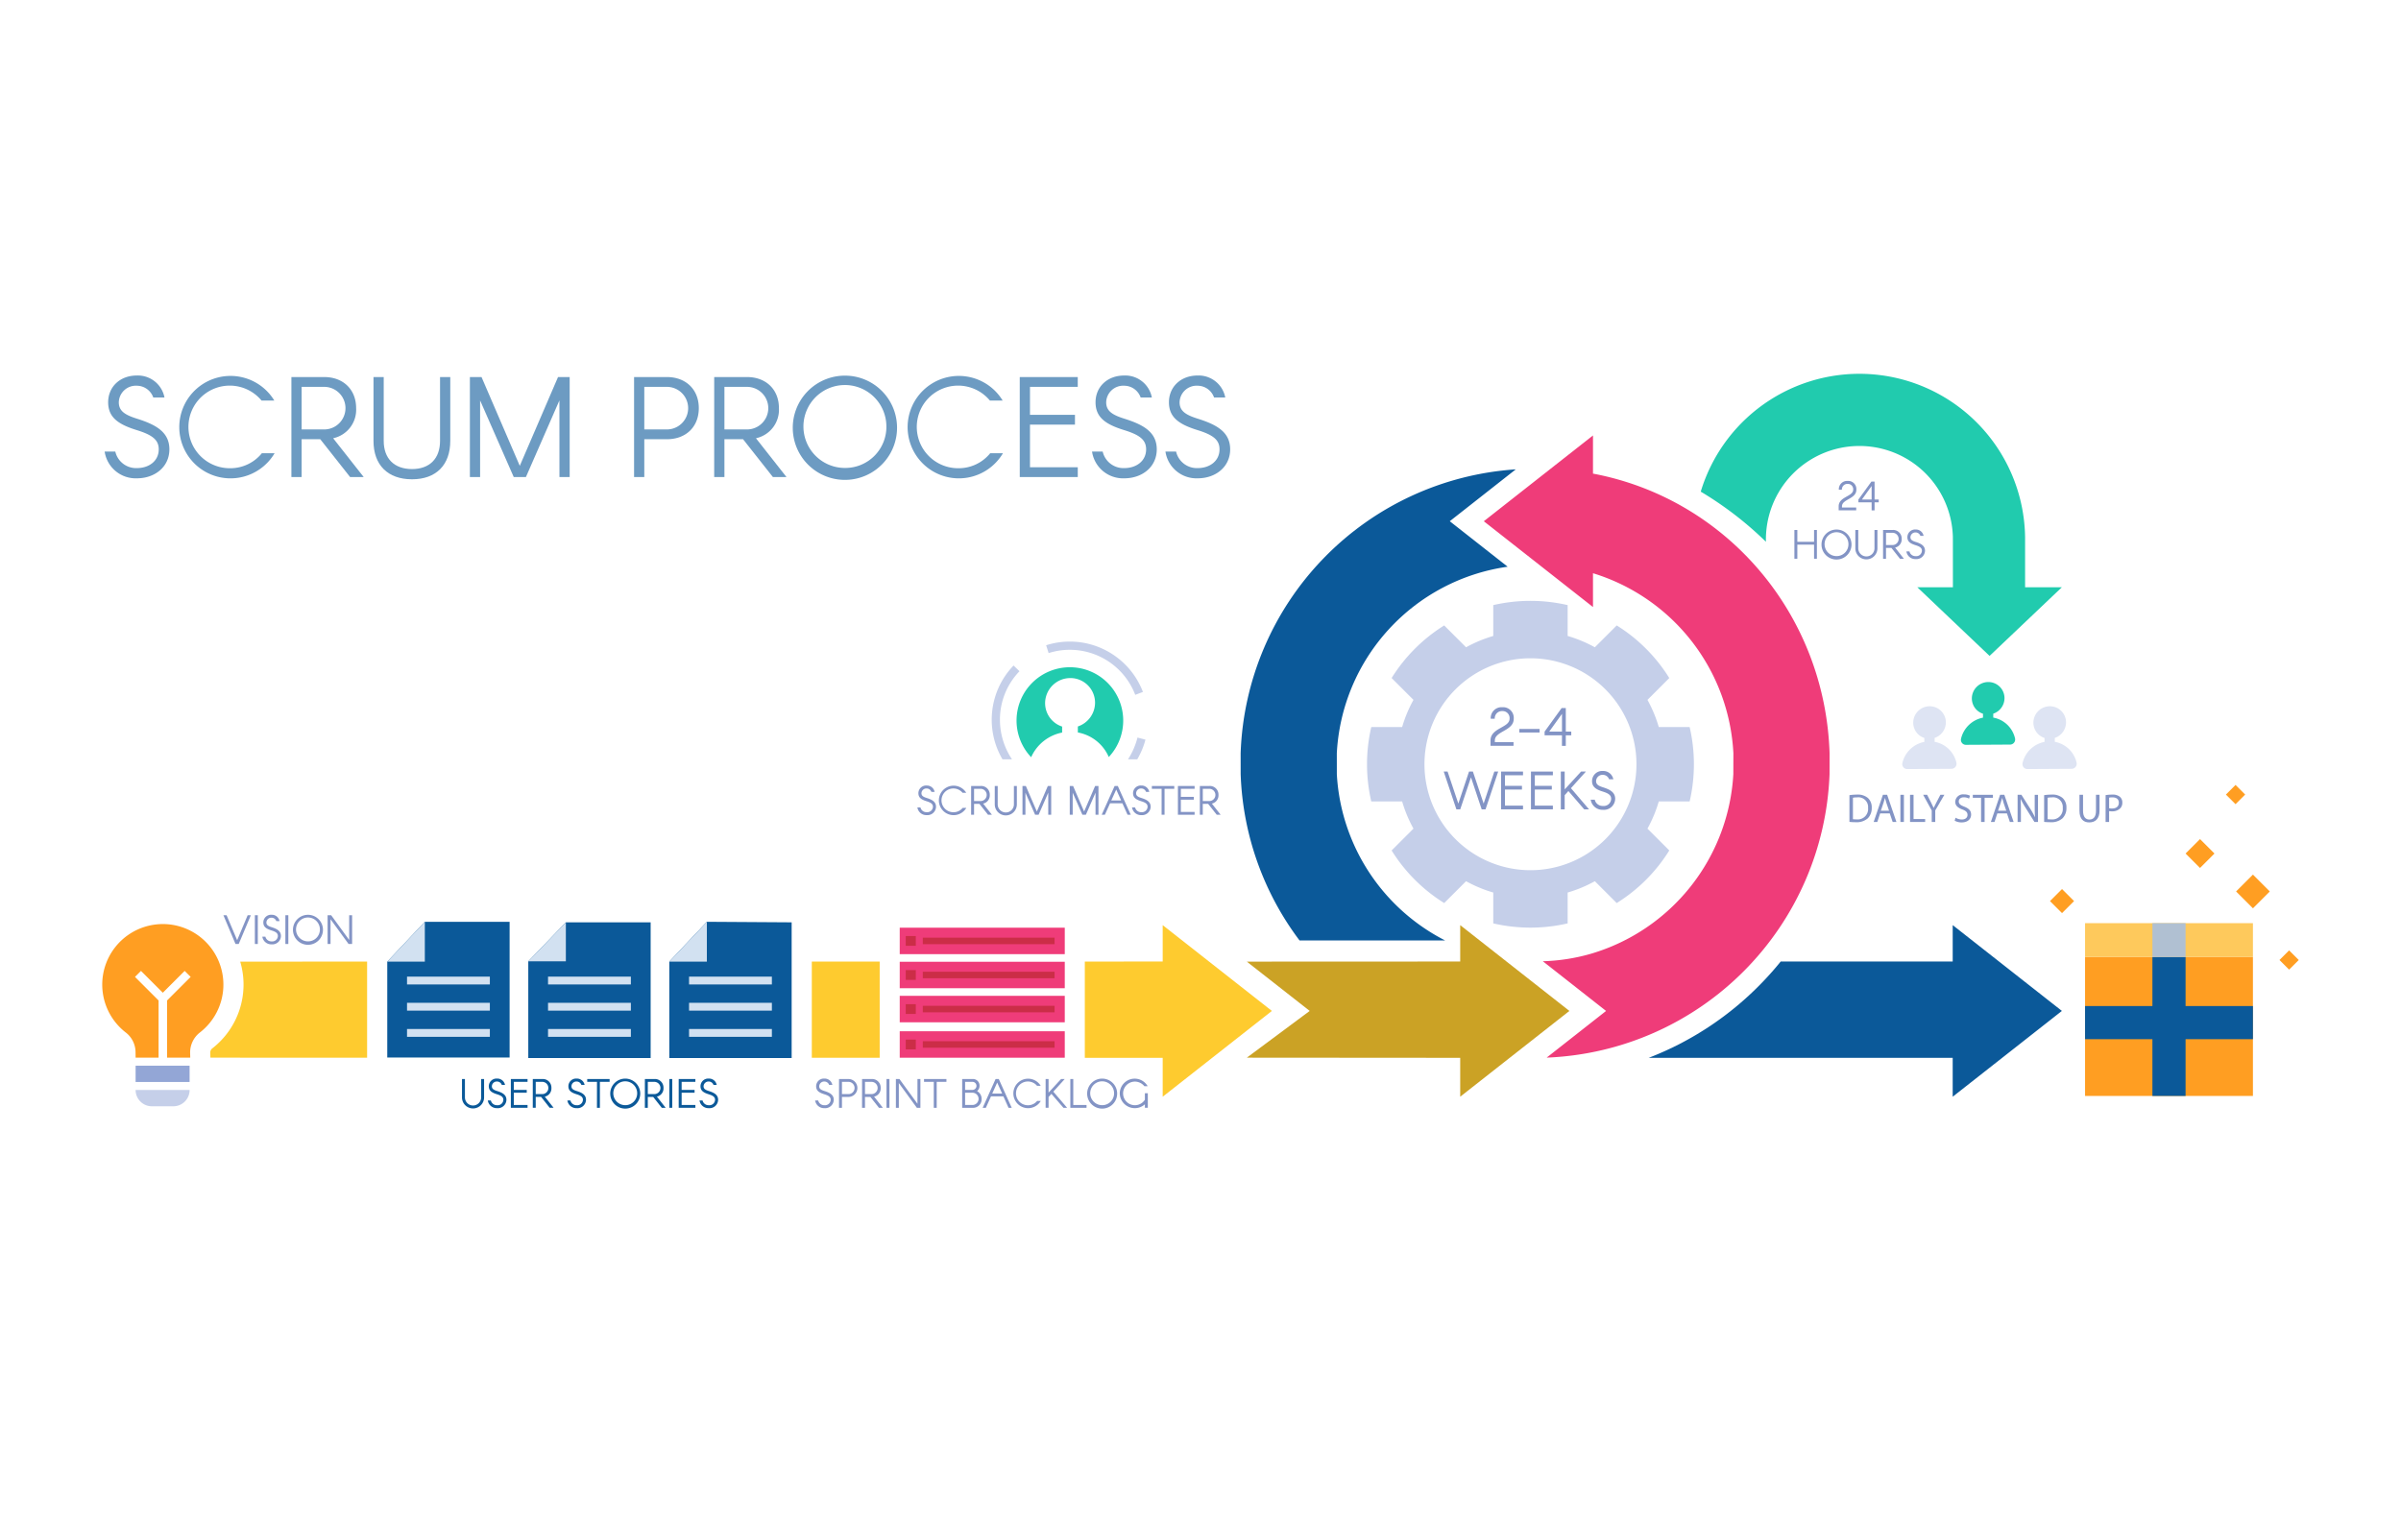 <svg xmlns="http://www.w3.org/2000/svg" xmlns:xlink="http://www.w3.org/1999/xlink" width="536" height="344" viewBox="0 0 536 344">
  <defs>
    <filter id="Rectángulo_300539" x="0" y="0" width="536" height="344" filterUnits="userSpaceOnUse">
      <feOffset dy="3" input="SourceAlpha"/>
      <feGaussianBlur stdDeviation="3" result="blur"/>
      <feFlood flood-opacity="0.161"/>
      <feComposite operator="in" in2="blur"/>
      <feComposite in="SourceGraphic"/>
    </filter>
  </defs>
  <g id="Grupo_897745" data-name="Grupo 897745" transform="translate(-214 -6646.413)">
    <g id="Grupo_894074" data-name="Grupo 894074" transform="translate(-41.666 4074.413)">
      <g transform="matrix(1, 0, 0, 1, 255.67, 2572)" filter="url(#Rectángulo_300539)">
        <rect id="Rectángulo_300539-2" data-name="Rectángulo 300539" width="518" height="326" rx="20" transform="translate(9 6)" fill="#fff"/>
      </g>
    </g>
    <g id="Grupo_894638" data-name="Grupo 894638" transform="translate(81.488 6559.484)">
      <g id="Grupo_894636" data-name="Grupo 894636" transform="translate(155.34 170.402)">
        <g id="Grupo_894607" data-name="Grupo 894607" transform="translate(159.143 157.384)">
          <path id="Trazado_623014" data-name="Trazado 623014" d="M1334.1,1334.457a1.124,1.124,0,0,0-1.053-.756,1.1,1.1,0,0,0-1.161,1.062c0,.558.387.81,1.161,1.053,1.2.378,2.088.846,2.088,1.971a1.92,1.92,0,0,1-2.088,1.863,2.015,2.015,0,0,1-2.07-1.719h.684a1.37,1.37,0,0,0,1.386,1.062,1.261,1.261,0,0,0,1.4-1.206c0-.594-.387-.918-1.4-1.233-1.2-.369-1.845-.819-1.845-1.791a1.719,1.719,0,0,1,1.845-1.719,1.74,1.74,0,0,1,1.773,1.413Z" transform="translate(-1330.977 -1333.044)" fill="#8394c5"/>
          <path id="Trazado_623015" data-name="Trazado 623015" d="M1372.445,1333.775a2,2,0,1,1,0,4H1371v2.43h-.657v-6.426Zm0,3.366a1.368,1.368,0,0,0,0-2.736H1371v2.736Z" transform="translate(-1365.011 -1333.676)" fill="#8394c5"/>
          <path id="Trazado_623016" data-name="Trazado 623016" d="M1408.37,1333.775h2.106a1.918,1.918,0,0,1,2.052,2,1.873,1.873,0,0,1-1.476,1.935l1.962,2.493h-.874l-1.917-2.43h-1.2v2.43h-.657Zm2.106,3.366a1.368,1.368,0,0,0,0-2.736h-1.449v2.736Z" transform="translate(-1397.893 -1333.676)" fill="#8394c5"/>
          <rect id="Rectángulo_301235" data-name="Rectángulo 301235" width="0.657" height="6.426" transform="translate(15.931 0.099)" fill="#8394c5"/>
          <path id="Trazado_623017" data-name="Trazado 623017" d="M1464.153,1333.776h.792l4.023,5.526v-5.526h.657v6.426h-.792l-4.023-5.526v5.526h-.657Z" transform="translate(-1446.125 -1333.677)" fill="#8394c5"/>
          <path id="Trazado_623018" data-name="Trazado 623018" d="M1512.738,1334.405h-2.178v-.63h5v.63h-2.169v5.8h-.657Z" transform="translate(-1486.25 -1333.677)" fill="#8394c5"/>
          <path id="Trazado_623019" data-name="Trazado 623019" d="M1573.458,1333.775h2.295a1.47,1.47,0,0,1,1.584,1.53,1.515,1.515,0,0,1-.549,1.17,1.983,1.983,0,0,1,1.017,1.728,1.913,1.913,0,0,1-2.052,2h-2.295Zm2.295,2.43a.9.9,0,0,0,0-1.8h-1.638v1.8Zm0,3.366a1.368,1.368,0,1,0,0-2.736h-1.638v2.736Z" transform="translate(-1540.634 -1333.676)" fill="#8394c5"/>
          <path id="Trazado_623020" data-name="Trazado 623020" d="M1610.122,1333.775h.711l2.889,6.426h-.711l-1.152-2.556H1609.1l-1.152,2.556h-.711Zm.36.792-1.107,2.448h2.205Z" transform="translate(-1569.837 -1333.676)" fill="#8394c5"/>
          <path id="Trazado_623021" data-name="Trazado 623021" d="M1663.386,1338.211a3.291,3.291,0,1,1-.018-3.384h-.819a2.654,2.654,0,1,0-2.025,4.347,2.6,2.6,0,0,0,2.043-.963Z" transform="translate(-1613.012 -1333.216)" fill="#8394c5"/>
          <path id="Trazado_623022" data-name="Trazado 623022" d="M1711.087,1333.776h.657v3.033l2.79-3.033h.819l-2.547,2.826,3.078,3.6h-.819l-2.691-3.114-.63.7v2.412h-.657Z" transform="translate(-1659.632 -1333.677)" fill="#8394c5"/>
          <path id="Trazado_623023" data-name="Trazado 623023" d="M1751.847,1333.776h.657v5.8h2.961v.63h-3.618Z" transform="translate(-1694.875 -1333.677)" fill="#8394c5"/>
          <path id="Trazado_623024" data-name="Trazado 623024" d="M1786.268,1336.366a3.349,3.349,0,1,1-3.348-3.258A3.344,3.344,0,0,1,1786.268,1336.366Zm-.684,0a2.664,2.664,0,1,0-2.664,2.673A2.64,2.64,0,0,0,1785.584,1336.366Z" transform="translate(-1718.847 -1333.099)" fill="#8394c5"/>
          <path id="Trazado_623025" data-name="Trazado 623025" d="M1833.36,1336.434a3.333,3.333,0,0,1,6.228-1.575h-.738a2.717,2.717,0,0,0-2.133-1.026,2.637,2.637,0,1,0,2.25,4.05v-1.449h.657v3.249h-.657v-.783a3.358,3.358,0,0,1-5.607-2.466Z" transform="translate(-1765.354 -1333.158)" fill="#8394c5"/>
        </g>
        <g id="Grupo_894611" data-name="Grupo 894611" transform="translate(390.042 68.832)">
          <g id="Grupo_894609" data-name="Grupo 894609" transform="translate(11.798)">
            <g id="Grupo_894608" data-name="Grupo 894608">
              <path id="Trazado_623026" data-name="Trazado 623026" d="M3232.644,691.469a6.1,6.1,0,0,0-4.863-4.641l0-.875a3.672,3.672,0,0,0,2.511-3.458,3.6,3.6,0,0,0-3.631-3.608,3.678,3.678,0,0,0-3.657,3.65,3.587,3.587,0,0,0,2.487,3.429l0,.875a6.251,6.251,0,0,0-4.9,4.7,1.11,1.11,0,0,0,1.086,1.369l9.866-.057A1.133,1.133,0,0,0,3232.644,691.469Z" transform="translate(-3207.475 -678.887)" fill="#21cbae"/>
              <path id="Trazado_623027" data-name="Trazado 623027" d="M3135.935,731.45a6.1,6.1,0,0,0-4.863-4.641l0-.875a3.672,3.672,0,0,0,2.512-3.458,3.6,3.6,0,0,0-3.632-3.608,3.678,3.678,0,0,0-3.657,3.65,3.588,3.588,0,0,0,2.487,3.429l0,.875a6.251,6.251,0,0,0-4.9,4.7,1.11,1.11,0,0,0,1.087,1.369l9.866-.057A1.133,1.133,0,0,0,3135.935,731.45Z" transform="translate(-3123.857 -713.456)" fill="#dee4f3"/>
            </g>
            <path id="Trazado_623028" data-name="Trazado 623028" d="M3334.138,731.45a6.1,6.1,0,0,0-4.863-4.641l0-.875a3.672,3.672,0,0,0,2.511-3.458,3.6,3.6,0,0,0-3.631-3.608,3.678,3.678,0,0,0-3.657,3.65,3.588,3.588,0,0,0,2.487,3.429l0,.875a6.251,6.251,0,0,0-4.9,4.7,1.11,1.11,0,0,0,1.086,1.369l9.866-.057A1.133,1.133,0,0,0,3334.138,731.45Z" transform="translate(-3295.23 -713.456)" fill="#dee4f3"/>
          </g>
          <g id="Grupo_894610" data-name="Grupo 894610" transform="translate(0 25.083)">
            <path id="Trazado_623029" data-name="Trazado 623029" d="M3036.7,864.708a11.213,11.213,0,0,1,1.666-.126,3.474,3.474,0,0,1,2.456.756,2.794,2.794,0,0,1,.855,2.178,3.208,3.208,0,0,1-.873,2.358,3.739,3.739,0,0,1-2.683.873,12.718,12.718,0,0,1-1.422-.072Zm.783,5.364a4.94,4.94,0,0,0,.792.045,2.332,2.332,0,0,0,2.583-2.574,2.164,2.164,0,0,0-2.457-2.34,4.43,4.43,0,0,0-.918.081Z" transform="translate(-3036.701 -864.528)" fill="#8394c5"/>
            <path id="Trazado_623030" data-name="Trazado 623030" d="M3078.1,869.074l-.63,1.908h-.81l2.061-6.066h.945l2.071,6.066h-.837l-.648-1.908Zm1.99-.612-.594-1.746c-.135-.4-.225-.756-.315-1.107-.108.36-.207.729-.324,1.1l-.594,1.755Z" transform="translate(-3071.25 -864.817)" fill="#8394c5"/>
            <rect id="Rectángulo_301236" data-name="Rectángulo 301236" width="0.784" height="6.066" transform="translate(11.376 0.099)" fill="#8394c5"/>
            <path id="Trazado_623031" data-name="Trazado 623031" d="M3136.636,864.916h.783v5.409h2.592v.657h-3.375Z" transform="translate(-3123.108 -864.817)" fill="#8394c5"/>
            <path id="Trazado_623032" data-name="Trazado 623032" d="M3160.163,870.982v-2.574l-1.917-3.492h.89l.855,1.674c.233.459.415.828.6,1.251.189-.4.4-.792.63-1.251l.873-1.674h.891l-2.034,3.483v2.583Z" transform="translate(-3141.793 -864.817)" fill="#8394c5"/>
            <path id="Trazado_623033" data-name="Trazado 623033" d="M3210.43,869.4a2.777,2.777,0,0,0,1.4.4c.8,0,1.269-.423,1.269-1.035,0-.567-.324-.891-1.143-1.206-.99-.351-1.6-.864-1.6-1.719a1.747,1.747,0,0,1,1.962-1.647,2.762,2.762,0,0,1,1.342.3l-.216.639a2.421,2.421,0,0,0-1.152-.288c-.828,0-1.143.495-1.143.909,0,.567.368.846,1.206,1.17,1.026.4,1.548.891,1.548,1.782,0,.936-.693,1.746-2.125,1.746a3.136,3.136,0,0,1-1.548-.387Z" transform="translate(-3186.741 -864.185)" fill="#8394c5"/>
            <path id="Trazado_623034" data-name="Trazado 623034" d="M3242,865.582h-1.845v-.666h4.491v.666h-1.854v5.4H3242Z" transform="translate(-3212.615 -864.817)" fill="#8394c5"/>
            <path id="Trazado_623035" data-name="Trazado 623035" d="M3271.38,869.074l-.63,1.908h-.81l2.061-6.066h.945l2.071,6.066h-.837l-.648-1.908Zm1.989-.612-.594-1.746c-.135-.4-.225-.756-.316-1.107-.108.36-.207.729-.324,1.1l-.594,1.755Z" transform="translate(-3238.367 -864.817)" fill="#8394c5"/>
            <path id="Trazado_623036" data-name="Trazado 623036" d="M3314.021,870.982v-6.066h.855l1.944,3.069a17.345,17.345,0,0,1,1.09,1.971c-.054-.819-.072-1.557-.072-2.5v-2.538h.738v6.066h-.792l-1.927-3.078a19.093,19.093,0,0,1-1.134-2.025l-.028.009c.046.765.063,1.494.063,2.5v2.592Z" transform="translate(-3276.481 -864.817)" fill="#8394c5"/>
            <path id="Trazado_623037" data-name="Trazado 623037" d="M3357.773,864.708a11.2,11.2,0,0,1,1.665-.126,3.477,3.477,0,0,1,2.457.756,2.8,2.8,0,0,1,.855,2.178,3.206,3.206,0,0,1-.873,2.358,3.739,3.739,0,0,1-2.682.873,12.72,12.72,0,0,1-1.422-.072Zm.783,5.364a4.944,4.944,0,0,0,.792.045,2.332,2.332,0,0,0,2.583-2.574,2.163,2.163,0,0,0-2.456-2.34,4.44,4.44,0,0,0-.918.081Z" transform="translate(-3314.31 -864.528)" fill="#8394c5"/>
            <path id="Trazado_623038" data-name="Trazado 623038" d="M3416.872,864.916v3.591c0,1.359.6,1.935,1.413,1.935.9,0,1.476-.594,1.476-1.935v-3.591h.792v3.537c0,1.863-.98,2.628-2.3,2.628-1.242,0-2.178-.711-2.178-2.592v-3.573Z" transform="translate(-3364.724 -864.817)" fill="#8394c5"/>
            <path id="Trazado_623039" data-name="Trazado 623039" d="M3459.164,864.7a9.081,9.081,0,0,1,1.5-.117,2.494,2.494,0,0,1,1.7.5,1.632,1.632,0,0,1,.531,1.269,1.787,1.787,0,0,1-.468,1.3,2.514,2.514,0,0,1-1.854.666,2.712,2.712,0,0,1-.63-.054v2.43h-.783Zm.783,2.925a2.637,2.637,0,0,0,.648.063c.945,0,1.521-.459,1.521-1.3,0-.8-.567-1.188-1.431-1.188a3.293,3.293,0,0,0-.738.063Z" transform="translate(-3401.976 -864.528)" fill="#8394c5"/>
          </g>
        </g>
        <path id="Trazado_623040" data-name="Trazado 623040" d="M2872.09,218.067,2855.948,233.4l-16.134-15.332h7.947c0-.2,0-11.058-.008-11.253a20.873,20.873,0,0,0-41.738.587c0,.176,0,.345.008.513a78.174,78.174,0,0,0-13.127-10.328c-.473-.3-.946-.585-1.427-.866a36.992,36.992,0,0,1,72.407,10.179c0,.167,0,11,0,11.168Z" transform="translate(-2434.622 -170.402)" fill="#21cbae"/>
        <path id="Trazado_623041" data-name="Trazado 623041" d="M2092.312,349.8l-12.924-10.159,14.734-11.583a65.808,65.808,0,0,0-61.42,63.377l.005,4.7a65.463,65.463,0,0,0,13.143,37.122h32.5a44.429,44.429,0,0,1-24.173-37.122l-.005-4.7A44.42,44.42,0,0,1,2092.312,349.8Z" transform="translate(-1778.569 -306.719)" fill="#0b5999"/>
        <path id="Trazado_623042" data-name="Trazado 623042" d="M2773.425,1118.237v-8.682h-67.876a70.289,70.289,0,0,0,25.518-17.014q2.09-2.175,3.966-4.5h38.393v-8.124l24.376,19.158Z" transform="translate(-2360.333 -956.801)" fill="#0b5999"/>
        <path id="Trazado_623043" data-name="Trazado 623043" d="M2510.908,343.057l-.007,4.693a65.806,65.806,0,0,1-62.782,63.275h-.35l13.244-10.408-14.122-11.1a42.99,42.99,0,0,0,10.772-1.679,44.417,44.417,0,0,0,31.759-40.088l.014-4.693a44.444,44.444,0,0,0-31.345-40.188v7.55l-24.372-19.158,24.372-19.158v8.522C2487.757,286.211,2509.9,311.891,2510.908,343.057Z" transform="translate(-2125.301 -258.336)" fill="#ef3c79"/>
        <path id="Trazado_623044" data-name="Trazado 623044" d="M2114.891,1099.087l-24.375-19.157v8.125l-47.639.021,14.04,11.011-14.04,10.44,47.639.035v8.682Z" transform="translate(-1787.367 -956.81)" fill="#cba225"/>
        <path id="Trazado_623045" data-name="Trazado 623045" d="M340.166,1140.068l28.331-.005v21.461l-34.982-.005-.03-1.15a1.163,1.163,0,0,1,.425-.905,18.035,18.035,0,0,0,6.255-19.4Z" transform="translate(-309.371 -1008.803)" fill="#fecb2f"/>
        <rect id="Rectángulo_301237" data-name="Rectángulo 301237" width="15.151" height="21.481" transform="translate(158.401 131.255)" fill="#fecb2f"/>
        <path id="Trazado_623046" data-name="Trazado 623046" d="M1793.106,1118.24v-8.685l-17.385,0v-21.5l17.385-.005v-8.125l24.376,19.156Z" transform="translate(-1556.374 -956.804)" fill="#fecb2f"/>
        <path id="Trazado_623047" data-name="Trazado 623047" d="M2313.146,589.766a36.808,36.808,0,0,0,0-16.606h-6.891a29.692,29.692,0,0,0-2.528-6.072l4.873-4.874a36.56,36.56,0,0,0-11.733-11.748l-4.884,4.879a29.737,29.737,0,0,0-6.072-2.528v-6.891a36.814,36.814,0,0,0-16.606,0v6.891a29.855,29.855,0,0,0-6.072,2.528l-4.884-4.879a36.7,36.7,0,0,0-11.733,11.743l4.874,4.879a29.575,29.575,0,0,0-2.528,6.072h-6.891a36.817,36.817,0,0,0,0,16.606h6.891a29.743,29.743,0,0,0,2.528,6.072l-4.874,4.879a36.56,36.56,0,0,0,11.738,11.743l4.879-4.879a29.564,29.564,0,0,0,6.072,2.528V617a36.818,36.818,0,0,0,16.606,0v-6.891a29.448,29.448,0,0,0,6.072-2.528l4.879,4.879a36.525,36.525,0,0,0,11.738-11.748l-4.873-4.873a29.457,29.457,0,0,0,2.528-6.072Zm-18.806,8.428a23.662,23.662,0,1,1,0-33.463A23.66,23.66,0,0,1,2294.34,598.194Z" transform="translate(-1958.776 -494.272)" fill="#c5cfe9"/>
        <g id="Grupo_894612" data-name="Grupo 894612" transform="translate(299.469 74.454)">
          <path id="Trazado_623048" data-name="Trazado 623048" d="M2444.783,727.847c0-2.835,4.253-2.835,4.253-4.856a1.557,1.557,0,0,0-1.619-1.713,1.612,1.612,0,0,0-1.689,1.713h-.9a2.427,2.427,0,0,1,2.587-2.576,2.391,2.391,0,0,1,2.552,2.576c0,2.741-4.218,2.741-4.218,4.856v.367h4.17v.827h-5.139Z" transform="translate(-2434.336 -720.415)" fill="#8394c5"/>
          <rect id="Rectángulo_301238" data-name="Rectángulo 301238" width="4.525" height="0.792" transform="translate(16.876 4.856)" fill="#8394c5"/>
          <path id="Trazado_623049" data-name="Trazado 623049" d="M2537.881,727.9H2534v-.827l3.8-5.258h.934v5.258h1.217v.827h-1.217v2.351h-.863Zm0-.827V723.1l-2.848,3.97Z" transform="translate(-2511.48 -721.624)" fill="#8394c5"/>
          <path id="Trazado_623050" data-name="Trazado 623050" d="M2367.61,826.578h.863l2.4,7.148,2.387-7.148h.862l2.4,7.148,2.386-7.148h.863l-2.824,8.436h-.863l-2.386-7.148-2.4,7.148h-.862Z" transform="translate(-2367.61 -812.207)" fill="#8394c5"/>
          <path id="Trazado_623051" data-name="Trazado 623051" d="M2462.242,826.578h4.892v.827h-4.029v2.363h3.793v.827h-3.793v3.592h4.029v.827h-4.892Z" transform="translate(-2449.432 -812.207)" fill="#8394c5"/>
          <path id="Trazado_623052" data-name="Trazado 623052" d="M2511.485,826.578h4.891v.827h-4.029v2.363h3.793v.827h-3.793v3.592h4.029v.827h-4.891Z" transform="translate(-2492.009 -812.207)" fill="#8394c5"/>
          <path id="Trazado_623053" data-name="Trazado 623053" d="M2560.722,826.578h.863v3.981l3.662-3.981h1.076l-3.344,3.71,4.041,4.726h-1.075l-3.533-4.088-.826.922v3.167h-.863Z" transform="translate(-2534.581 -812.207)" fill="#8394c5"/>
          <path id="Trazado_623054" data-name="Trazado 623054" d="M2614.146,827.473a1.476,1.476,0,0,0-1.383-.992,1.437,1.437,0,0,0-1.523,1.394c0,.732.508,1.063,1.523,1.382,1.571.5,2.742,1.11,2.742,2.588a2.521,2.521,0,0,1-2.742,2.445,2.646,2.646,0,0,1-2.718-2.257h.9a1.8,1.8,0,0,0,1.819,1.394,1.655,1.655,0,0,0,1.843-1.583c0-.78-.508-1.205-1.843-1.619-1.571-.484-2.422-1.075-2.422-2.351a2.256,2.256,0,0,1,2.422-2.257,2.285,2.285,0,0,1,2.328,1.855Z" transform="translate(-2577.228 -811.377)" fill="#8394c5"/>
        </g>
        <g id="Grupo_894613" data-name="Grupo 894613" transform="translate(377.75 23.925)">
          <path id="Trazado_623055" data-name="Trazado 623055" d="M3018.925,352.806c0-2.16,3.241-2.16,3.241-3.7a1.186,1.186,0,0,0-1.233-1.3,1.228,1.228,0,0,0-1.287,1.3h-.684a1.849,1.849,0,0,1,1.971-1.962,1.822,1.822,0,0,1,1.944,1.962c0,2.088-3.212,2.088-3.212,3.7v.279h3.177v.63h-3.916Z" transform="translate(-3009.039 -347.145)" fill="#8394c5"/>
          <path id="Trazado_623056" data-name="Trazado 623056" d="M3054.4,352.844h-2.952v-.63l2.9-4h.712v4h.927v.63h-.927v1.791h-.658Zm0-.63V349.19l-2.169,3.024Z" transform="translate(-3037.156 -348.065)" fill="#8394c5"/>
          <path id="Trazado_623057" data-name="Trazado 623057" d="M2945.9,428h.657v2.646h3.735V428h.63v6.426h-.63v-3.15h-3.735v3.15h-.657Z" transform="translate(-2945.896 -417.052)" fill="#8394c5"/>
          <path id="Trazado_623058" data-name="Trazado 623058" d="M2997.334,430.588a3.349,3.349,0,1,1-3.347-3.258A3.344,3.344,0,0,1,2997.334,430.588Zm-.684,0a2.664,2.664,0,1,0-2.663,2.673A2.639,2.639,0,0,0,2996.65,430.588Z" transform="translate(-2984.581 -416.476)" fill="#8394c5"/>
          <path id="Trazado_623059" data-name="Trazado 623059" d="M3046.424,432.1V428h.657v4.1a1.809,1.809,0,0,0,3.618,0V428h.657v4.1a2.466,2.466,0,1,1-4.932,0Z" transform="translate(-3032.816 -417.052)" fill="#8394c5"/>
          <path id="Trazado_623060" data-name="Trazado 623060" d="M3092.17,428h2.106a1.918,1.918,0,0,1,2.052,2,1.872,1.872,0,0,1-1.476,1.935l1.962,2.493h-.873l-1.917-2.43h-1.2v2.43h-.657Zm2.106,3.366a1.368,1.368,0,0,0,0-2.736h-1.449v2.736Z" transform="translate(-3072.369 -417.052)" fill="#8394c5"/>
          <path id="Trazado_623061" data-name="Trazado 623061" d="M3133.721,428.679a1.123,1.123,0,0,0-1.053-.756,1.1,1.1,0,0,0-1.161,1.062c0,.558.387.81,1.161,1.053,1.2.378,2.088.846,2.088,1.971a1.92,1.92,0,0,1-2.088,1.863,2.015,2.015,0,0,1-2.07-1.719h.683a1.37,1.37,0,0,0,1.386,1.062,1.261,1.261,0,0,0,1.4-1.206c0-.594-.386-.918-1.4-1.233-1.2-.369-1.845-.819-1.845-1.791a1.719,1.719,0,0,1,1.845-1.719,1.74,1.74,0,0,1,1.773,1.413Z" transform="translate(-3105.596 -416.42)" fill="#8394c5"/>
        </g>
        <g id="Grupo_894617" data-name="Grupo 894617" transform="translate(0 120.803)">
          <g id="Grupo_894614" data-name="Grupo 894614" transform="translate(27.04)">
            <path id="Trazado_623062" data-name="Trazado 623062" d="M355.1,1063.543h.711l2.358,5.58,2.349-5.58h.711l-2.709,6.426H357.8Z" transform="translate(-355.096 -1063.444)" fill="#8394c5"/>
            <rect id="Rectángulo_301239" data-name="Rectángulo 301239" width="0.657" height="6.426" transform="translate(7.029 0.099)" fill="#8394c5"/>
            <path id="Trazado_623063" data-name="Trazado 623063" d="M422.445,1064.225a1.124,1.124,0,0,0-1.053-.756,1.1,1.1,0,0,0-1.161,1.062c0,.558.387.81,1.161,1.053,1.2.378,2.088.846,2.088,1.971a1.92,1.92,0,0,1-2.088,1.863,2.015,2.015,0,0,1-2.07-1.719h.684a1.37,1.37,0,0,0,1.386,1.062,1.261,1.261,0,0,0,1.4-1.206c0-.594-.387-.918-1.4-1.233-1.2-.369-1.845-.819-1.845-1.791a1.719,1.719,0,0,1,1.845-1.719,1.74,1.74,0,0,1,1.773,1.413Z" transform="translate(-410.628 -1062.812)" fill="#8394c5"/>
            <rect id="Rectángulo_301240" data-name="Rectángulo 301240" width="0.657" height="6.426" transform="translate(13.842 0.099)" fill="#8394c5"/>
            <path id="Trazado_623064" data-name="Trazado 623064" d="M476.548,1066.134a3.349,3.349,0,1,1-3.348-3.258A3.344,3.344,0,0,1,476.548,1066.134Zm-.684,0a2.664,2.664,0,1,0-2.664,2.673A2.64,2.64,0,0,0,475.864,1066.134Z" transform="translate(-454.318 -1062.867)" fill="#8394c5"/>
            <path id="Trazado_623065" data-name="Trazado 623065" d="M526.966,1063.543h.792l4.023,5.526v-5.526h.657v6.426h-.792l-4.023-5.526v5.526h-.657Z" transform="translate(-503.7 -1063.444)" fill="#8394c5"/>
          </g>
          <g id="Grupo_894616" data-name="Grupo 894616" transform="translate(0 2.08)">
            <g id="Grupo_894615" data-name="Grupo 894615" transform="translate(7.446 31.624)">
              <path id="Trazado_623066" data-name="Trazado 623066" d="M218.76,1355.531h-4.777a3.637,3.637,0,0,1-3.637-3.637H222.4A3.637,3.637,0,0,1,218.76,1355.531Z" transform="translate(-210.346 -1346.466)" fill="#c5cfe9"/>
              <rect id="Rectángulo_301241" data-name="Rectángulo 301241" width="12.051" height="3.637" transform="translate(0)" fill="#93a6d6"/>
            </g>
            <path id="Trazado_623067" data-name="Trazado 623067" d="M167.32,1078.261a13.518,13.518,0,0,0-6.766,24.1,5.6,5.6,0,0,1,2.216,4.387l.016,1.26h5.127v-12.77l-5.266-5.266,1.34-1.34,4.874,4.874,4.874-4.874,1.34,1.34-5.267,5.266v12.77h5.177l-.03-1.091a5.67,5.67,0,0,1,2.172-4.525,13.52,13.52,0,0,0-9.807-24.132Z" transform="translate(-155.34 -1078.176)" fill="#ff9e22"/>
          </g>
        </g>
        <g id="Grupo_894623" data-name="Grupo 894623" transform="translate(63.625 122.377)">
          <g id="Grupo_894618" data-name="Grupo 894618" transform="translate(16.683 35.007)">
            <path id="Trazado_623068" data-name="Trazado 623068" d="M748.6,1337.879v-4.1h.657v4.1a1.809,1.809,0,0,0,3.618,0v-4.1h.657v4.1a2.466,2.466,0,1,1-4.932,0Z" transform="translate(-748.601 -1333.676)" fill="#0b5999"/>
            <path id="Trazado_623069" data-name="Trazado 623069" d="M794.276,1334.457a1.123,1.123,0,0,0-1.053-.756,1.1,1.1,0,0,0-1.161,1.062c0,.558.387.81,1.161,1.053,1.2.378,2.088.846,2.088,1.971a1.92,1.92,0,0,1-2.088,1.863,2.016,2.016,0,0,1-2.07-1.719h.684a1.37,1.37,0,0,0,1.386,1.062,1.261,1.261,0,0,0,1.4-1.206c0-.594-.387-.918-1.4-1.233-1.2-.369-1.845-.819-1.845-1.791a1.719,1.719,0,0,1,1.845-1.719,1.74,1.74,0,0,1,1.773,1.413Z" transform="translate(-785.393 -1333.044)" fill="#0b5999"/>
            <path id="Trazado_623070" data-name="Trazado 623070" d="M829.184,1333.776h3.726v.63h-3.069v1.8h2.889v.63h-2.889v2.736h3.069v.63h-3.726Z" transform="translate(-818.276 -1333.677)" fill="#0b5999"/>
            <path id="Trazado_623071" data-name="Trazado 623071" d="M865.355,1333.775h2.106a1.919,1.919,0,0,1,2.052,2,1.873,1.873,0,0,1-1.476,1.935L870,1340.2h-.873l-1.917-2.43h-1.2v2.43h-.657Zm2.106,3.366a1.368,1.368,0,0,0,0-2.736h-1.449v2.736Z" transform="translate(-849.55 -1333.676)" fill="#0b5999"/>
            <path id="Trazado_623072" data-name="Trazado 623072" d="M925.525,1334.457a1.123,1.123,0,0,0-1.053-.756,1.1,1.1,0,0,0-1.161,1.062c0,.558.387.81,1.161,1.053,1.2.378,2.088.846,2.088,1.971a1.92,1.92,0,0,1-2.088,1.863,2.015,2.015,0,0,1-2.07-1.719h.684a1.37,1.37,0,0,0,1.386,1.062,1.261,1.261,0,0,0,1.4-1.206c0-.594-.387-.918-1.4-1.233-1.2-.369-1.845-.819-1.845-1.791a1.719,1.719,0,0,1,1.845-1.719,1.74,1.74,0,0,1,1.773,1.413Z" transform="translate(-898.875 -1333.044)" fill="#0b5999"/>
            <path id="Trazado_623073" data-name="Trazado 623073" d="M957.291,1334.405h-2.178v-.63h5v.63h-2.169v5.8h-.657Z" transform="translate(-927.158 -1333.677)" fill="#0b5999"/>
            <path id="Trazado_623074" data-name="Trazado 623074" d="M999.775,1336.366a3.349,3.349,0,1,1-3.348-3.258A3.344,3.344,0,0,1,999.775,1336.366Zm-.684,0a2.664,2.664,0,1,0-2.664,2.673A2.64,2.64,0,0,0,999.091,1336.366Z" transform="translate(-959.985 -1333.099)" fill="#0b5999"/>
            <path id="Trazado_623075" data-name="Trazado 623075" d="M1050.193,1333.775h2.106a1.918,1.918,0,0,1,2.052,2,1.873,1.873,0,0,1-1.476,1.935l1.962,2.493h-.873l-1.917-2.43h-1.2v2.43h-.657Zm2.106,3.366a1.368,1.368,0,0,0,0-2.736h-1.449v2.736Z" transform="translate(-1009.367 -1333.676)" fill="#0b5999"/>
            <rect id="Rectángulo_301242" data-name="Rectángulo 301242" width="0.657" height="6.426" transform="translate(46.28 0.099)" fill="#0b5999"/>
            <path id="Trazado_623076" data-name="Trazado 623076" d="M1105.976,1333.776h3.726v.63h-3.069v1.8h2.889v.63h-2.889v2.736h3.069v.63h-3.726Z" transform="translate(-1057.599 -1333.677)" fill="#0b5999"/>
            <path id="Trazado_623077" data-name="Trazado 623077" d="M1143.407,1334.457a1.123,1.123,0,0,0-1.053-.756,1.1,1.1,0,0,0-1.161,1.062c0,.558.387.81,1.161,1.053,1.2.378,2.088.846,2.088,1.971a1.92,1.92,0,0,1-2.088,1.863,2.015,2.015,0,0,1-2.07-1.719h.684a1.369,1.369,0,0,0,1.386,1.062,1.261,1.261,0,0,0,1.4-1.206c0-.594-.387-.918-1.4-1.233-1.2-.369-1.845-.819-1.845-1.791a1.719,1.719,0,0,1,1.845-1.719,1.74,1.74,0,0,1,1.773,1.413Z" transform="translate(-1087.263 -1333.044)" fill="#0b5999"/>
          </g>
          <g id="Grupo_894622" data-name="Grupo 894622">
            <path id="Trazado_623078" data-name="Trazado 623078" d="M652.672,1074.436v30.308H625.358v-21.412l8.386-8.9Z" transform="translate(-625.358 -1074.436)" fill="#0b5999"/>
            <path id="Trazado_623079" data-name="Trazado 623079" d="M885.218,1075.291V1105.6H857.9l0-21.595,8.386-8.713Z" transform="translate(-826.42 -1075.175)" fill="#0b5999"/>
            <path id="Trazado_623080" data-name="Trazado 623080" d="M1117.795,1074.552v30.307h-27.314v-21.527l8.386-8.9Z" transform="translate(-1027.519 -1074.436)" fill="#0b5999"/>
            <g id="Grupo_894619" data-name="Grupo 894619">
              <rect id="Rectángulo_301243" data-name="Rectángulo 301243" width="18.493" height="1.748" transform="translate(4.411 12.24)" fill="#d2e1f1"/>
              <rect id="Rectángulo_301244" data-name="Rectángulo 301244" width="18.493" height="1.748" transform="translate(4.411 18.087)" fill="#d2e1f1"/>
              <rect id="Rectángulo_301245" data-name="Rectángulo 301245" width="18.493" height="1.748" transform="translate(4.411 23.935)" fill="#d2e1f1"/>
              <path id="Trazado_623081" data-name="Trazado 623081" d="M633.744,1083.332v-8.9l-8.386,8.9Z" transform="translate(-625.358 -1074.436)" fill="#d2e1f1"/>
            </g>
            <g id="Grupo_894620" data-name="Grupo 894620" transform="translate(31.48 0.116)">
              <rect id="Rectángulo_301246" data-name="Rectángulo 301246" width="18.493" height="1.748" transform="translate(4.411 12.124)" fill="#d2e1f1"/>
              <rect id="Rectángulo_301247" data-name="Rectángulo 301247" width="18.493" height="1.748" transform="translate(4.411 17.972)" fill="#d2e1f1"/>
              <rect id="Rectángulo_301248" data-name="Rectángulo 301248" width="18.493" height="1.748" transform="translate(4.411 23.819)" fill="#d2e1f1"/>
              <path id="Trazado_623082" data-name="Trazado 623082" d="M866.3,1084v-8.713L857.91,1084Z" transform="translate(-857.91 -1075.291)" fill="#d2e1f1"/>
            </g>
            <g id="Grupo_894621" data-name="Grupo 894621" transform="translate(62.962)">
              <rect id="Rectángulo_301249" data-name="Rectángulo 301249" width="18.493" height="1.748" transform="translate(4.409 12.24)" fill="#d2e1f1"/>
              <rect id="Rectángulo_301250" data-name="Rectángulo 301250" width="18.493" height="1.748" transform="translate(4.409 18.087)" fill="#d2e1f1"/>
              <rect id="Rectángulo_301251" data-name="Rectángulo 301251" width="18.493" height="1.748" transform="translate(4.409 23.935)" fill="#d2e1f1"/>
              <path id="Trazado_623083" data-name="Trazado 623083" d="M1098.867,1083.332v-8.9l-8.386,8.9Z" transform="translate(-1090.481 -1074.436)" fill="#d2e1f1"/>
            </g>
          </g>
        </g>
        <g id="Grupo_894627" data-name="Grupo 894627" transform="translate(181.971 59.798)">
          <g id="Grupo_894624" data-name="Grupo 894624" transform="translate(0 32.147)">
            <path id="Trazado_623084" data-name="Trazado 623084" d="M1502.739,851.043a1.124,1.124,0,0,0-1.053-.756,1.1,1.1,0,0,0-1.161,1.062c0,.558.387.81,1.161,1.053,1.2.378,2.088.846,2.088,1.971a1.921,1.921,0,0,1-2.088,1.863,2.016,2.016,0,0,1-2.07-1.719h.684a1.37,1.37,0,0,0,1.386,1.062,1.261,1.261,0,0,0,1.4-1.206c0-.594-.387-.918-1.4-1.233-1.2-.369-1.845-.819-1.845-1.791a1.719,1.719,0,0,1,1.845-1.719,1.74,1.74,0,0,1,1.773,1.413Z" transform="translate(-1499.616 -849.63)" fill="#8394c5"/>
            <path id="Trazado_623085" data-name="Trazado 623085" d="M1540.544,854.8a3.291,3.291,0,1,1-.018-3.384h-.819a2.654,2.654,0,1,0-2.025,4.347,2.6,2.6,0,0,0,2.043-.963Z" transform="translate(-1529.626 -849.801)" fill="#8394c5"/>
            <path id="Trazado_623086" data-name="Trazado 623086" d="M1588.248,850.361h2.106a1.918,1.918,0,0,1,2.052,2,1.873,1.873,0,0,1-1.476,1.935l1.962,2.493h-.874l-1.917-2.43h-1.2v2.43h-.657Zm2.106,3.366a1.368,1.368,0,0,0,0-2.736H1588.9v2.736Z" transform="translate(-1576.25 -850.262)" fill="#8394c5"/>
            <path id="Trazado_623087" data-name="Trazado 623087" d="M1627.206,854.465v-4.1h.657v4.1a1.809,1.809,0,0,0,3.618,0v-4.1h.657v4.1a2.466,2.466,0,0,1-4.932,0Z" transform="translate(-1609.934 -850.262)" fill="#8394c5"/>
            <path id="Trazado_623088" data-name="Trazado 623088" d="M1678.7,851.863l-2.151,4.923h-.783l-2.161-4.923v4.923h-.657v-6.426h.747l2.457,5.706,2.457-5.706h.747v6.426h-.657Z" transform="translate(-1649.488 -850.262)" fill="#8394c5"/>
            <path id="Trazado_623089" data-name="Trazado 623089" d="M1756.628,851.863l-2.151,4.923h-.782l-2.16-4.923v4.923h-.657v-6.426h.747l2.457,5.706,2.457-5.706h.747v6.426h-.657Z" transform="translate(-1716.864 -850.262)" fill="#8394c5"/>
            <path id="Trazado_623090" data-name="Trazado 623090" d="M1806.422,850.361h.711l2.889,6.426h-.711l-1.152-2.556H1805.4l-1.152,2.556h-.711Zm.36.792-1.107,2.448h2.205Z" transform="translate(-1762.393 -850.262)" fill="#8394c5"/>
            <path id="Trazado_623091" data-name="Trazado 623091" d="M1856.721,851.043a1.124,1.124,0,0,0-1.053-.756,1.1,1.1,0,0,0-1.161,1.062c0,.558.387.81,1.161,1.053,1.2.378,2.088.846,2.088,1.971a1.92,1.92,0,0,1-2.088,1.863,2.016,2.016,0,0,1-2.07-1.719h.684a1.37,1.37,0,0,0,1.386,1.062,1.261,1.261,0,0,0,1.4-1.206c0-.594-.387-.918-1.4-1.233-1.2-.369-1.845-.819-1.845-1.791a1.719,1.719,0,0,1,1.845-1.719,1.74,1.74,0,0,1,1.773,1.413Z" transform="translate(-1805.68 -849.63)" fill="#8394c5"/>
            <path id="Trazado_623092" data-name="Trazado 623092" d="M1888.487,850.991h-2.178v-.63h5v.63h-2.169v5.8h-.657Z" transform="translate(-1833.964 -850.262)" fill="#8394c5"/>
            <path id="Trazado_623093" data-name="Trazado 623093" d="M1929.262,850.361h3.726v.63h-3.07v1.8h2.889v.63h-2.889v2.736h3.07v.63h-3.726Z" transform="translate(-1871.102 -850.262)" fill="#8394c5"/>
            <path id="Trazado_623094" data-name="Trazado 623094" d="M1965.435,850.361h2.106a1.918,1.918,0,0,1,2.052,2,1.873,1.873,0,0,1-1.476,1.935l1.962,2.493h-.873l-1.917-2.43h-1.2v2.43h-.657Zm2.106,3.366a1.368,1.368,0,0,0,0-2.736h-1.449v2.736Z" transform="translate(-1902.378 -850.262)" fill="#8394c5"/>
          </g>
          <g id="Grupo_894626" data-name="Grupo 894626" transform="translate(16.592)">
            <g id="Grupo_894625" data-name="Grupo 894625" transform="translate(5.54 5.745)">
              <path id="Trazado_623095" data-name="Trazado 623095" d="M1673.287,669.157l0-1.339a5.488,5.488,0,0,1-3.8-5.245,5.626,5.626,0,0,1,5.594-5.583,5.5,5.5,0,0,1,5.555,5.519,5.618,5.618,0,0,1-3.842,5.289l0,1.339a9.337,9.337,0,0,1,6.907,5.485,11.906,11.906,0,1,0-17.33.041A9.575,9.575,0,0,1,1673.287,669.157Z" transform="translate(-1663.107 -654.586)" fill="#21cbae"/>
              <path id="Trazado_623096" data-name="Trazado 623096" d="M1750.239,830.457c.038,0,.074.006.112.006s.094-.007.142-.007Z" transform="translate(-1738.444 -806.649)" fill="#c5cfe9"/>
            </g>
            <path id="Trazado_623097" data-name="Trazado 623097" d="M1624.586,672.589a17.457,17.457,0,0,1,2.474-20.943l1.324,1.273a15.534,15.534,0,0,0-4.364,10.827,15.889,15.889,0,0,0,2.688,8.842Z" transform="translate(-1622.183 -646.3)" fill="#c5cfe9"/>
            <path id="Trazado_623098" data-name="Trazado 623098" d="M1849.021,775.334h-2.064a16.357,16.357,0,0,0,2.118-4.856l1.776.467A17.365,17.365,0,0,1,1849.021,775.334Z" transform="translate(-1816.53 -749.045)" fill="#c5cfe9"/>
            <path id="Trazado_623099" data-name="Trazado 623099" d="M1731.824,624.043a15.631,15.631,0,0,0-19.335-9.326l-.557-1.75a17.47,17.47,0,0,1,21.609,10.424Z" transform="translate(-1699.783 -612.147)" fill="#c5cfe9"/>
          </g>
        </g>
        <g id="Grupo_894632" data-name="Grupo 894632" transform="translate(178.027 123.689)">
          <g id="Grupo_894628" data-name="Grupo 894628">
            <rect id="Rectángulo_301252" data-name="Rectángulo 301252" width="36.844" height="5.909" fill="#ef3c79"/>
            <rect id="Rectángulo_301253" data-name="Rectángulo 301253" width="2.243" height="2.18" transform="translate(1.346 1.865)" fill="#cb2d47"/>
            <rect id="Rectángulo_301254" data-name="Rectángulo 301254" width="29.421" height="1.453" transform="translate(5.147 2.228)" fill="#cb2d47"/>
          </g>
          <g id="Grupo_894629" data-name="Grupo 894629" transform="translate(0 7.609)">
            <rect id="Rectángulo_301255" data-name="Rectángulo 301255" width="36.844" height="5.909" fill="#ef3c79"/>
            <rect id="Rectángulo_301256" data-name="Rectángulo 301256" width="2.243" height="2.18" transform="translate(1.346 1.865)" fill="#cb2d47"/>
            <rect id="Rectángulo_301257" data-name="Rectángulo 301257" width="29.421" height="1.453" transform="translate(5.147 2.228)" fill="#cb2d47"/>
          </g>
          <g id="Grupo_894630" data-name="Grupo 894630" transform="translate(0 15.217)">
            <rect id="Rectángulo_301258" data-name="Rectángulo 301258" width="36.844" height="5.909" fill="#ef3c79"/>
            <rect id="Rectángulo_301259" data-name="Rectángulo 301259" width="2.243" height="2.18" transform="translate(1.346 1.865)" fill="#cb2d47"/>
            <rect id="Rectángulo_301260" data-name="Rectángulo 301260" width="29.421" height="1.453" transform="translate(5.147 2.228)" fill="#cb2d47"/>
          </g>
          <g id="Grupo_894631" data-name="Grupo 894631" transform="translate(0 23.128)">
            <rect id="Rectángulo_301261" data-name="Rectángulo 301261" width="36.844" height="5.909" fill="#ef3c79"/>
            <rect id="Rectángulo_301262" data-name="Rectángulo 301262" width="2.243" height="2.18" transform="translate(1.346 1.865)" fill="#cb2d47"/>
            <rect id="Rectángulo_301263" data-name="Rectángulo 301263" width="29.421" height="1.453" transform="translate(5.147 2.228)" fill="#cb2d47"/>
          </g>
        </g>
        <g id="Grupo_894635" data-name="Grupo 894635" transform="translate(434.812 91.81)">
          <g id="Grupo_894633" data-name="Grupo 894633" transform="translate(7.83 30.867)">
            <rect id="Rectángulo_301264" data-name="Rectángulo 301264" width="37.475" height="31.026" transform="translate(0 7.559)" fill="#ff9e22"/>
            <rect id="Rectángulo_301265" data-name="Rectángulo 301265" width="37.475" height="7.559" transform="translate(0)" fill="#fec95c"/>
            <rect id="Rectángulo_301266" data-name="Rectángulo 301266" width="7.403" height="31.026" transform="translate(15.036 7.559)" fill="#0b5999"/>
            <rect id="Rectángulo_301267" data-name="Rectángulo 301267" width="7.403" height="37.475" transform="translate(0 25.91) rotate(-90)" fill="#0b5999"/>
            <rect id="Rectángulo_301268" data-name="Rectángulo 301268" width="7.403" height="7.559" transform="translate(15.036)" fill="#b0c0d2"/>
          </g>
          <g id="Grupo_894634" data-name="Grupo 894634" transform="translate(0 0)">
            <rect id="Rectángulo_301269" data-name="Rectángulo 301269" width="4.56" height="4.56" transform="translate(30.269 15.316) rotate(-45)" fill="#ff9e22"/>
            <rect id="Rectángulo_301270" data-name="Rectángulo 301270" width="5.32" height="5.32" transform="translate(41.543 23.788) rotate(-45)" fill="#ff9e22"/>
            <rect id="Rectángulo_301271" data-name="Rectángulo 301271" width="3.04" height="3.04" transform="translate(39.274 2.15) rotate(-45)" fill="#ff9e22"/>
            <rect id="Rectángulo_301272" data-name="Rectángulo 301272" width="3.8" height="3.8" transform="translate(0 25.937) rotate(-44.999)" fill="#ff9e22"/>
            <rect id="Rectángulo_301273" data-name="Rectángulo 301273" width="3.04" height="3.04" transform="translate(51.232 39.096) rotate(-44.999)" fill="#ff9e22"/>
          </g>
        </g>
      </g>
      <g id="Grupo_894637" data-name="Grupo 894637" transform="translate(155.875 170.783)" opacity="0.6">
        <path id="Trazado_623100" data-name="Trazado 623100" d="M170.144,178.13a3.905,3.905,0,0,0-3.66-2.627,3.805,3.805,0,0,0-4.034,3.691c0,1.939,1.345,2.815,4.034,3.66,4.16,1.313,7.257,2.94,7.257,6.85s-3.222,6.474-7.257,6.474a7,7,0,0,1-7.193-5.974h2.377a4.759,4.759,0,0,0,4.817,3.691c2.721,0,4.88-1.6,4.88-4.191,0-2.065-1.345-3.19-4.88-4.285-4.159-1.282-6.411-2.846-6.411-6.224s2.565-5.974,6.411-5.974a6.049,6.049,0,0,1,6.162,4.911Z" transform="translate(-159.291 -173.219)" fill="#0b5999"/>
        <path id="Trazado_623101" data-name="Trazado 623101" d="M301.5,191.178a11.437,11.437,0,1,1-.062-11.76H298.59a9.223,9.223,0,1,0-7.037,15.107,9.045,9.045,0,0,0,7.1-3.347Z" transform="translate(-263.561 -173.82)" fill="#0b5999"/>
        <path id="Trazado_623102" data-name="Trazado 623102" d="M467.258,175.76h7.319c4.253,0,7.131,2.784,7.131,6.944a6.507,6.507,0,0,1-5.129,6.724l6.818,8.664h-3.034l-6.662-8.445h-4.16v8.445h-2.283Zm7.319,11.7a4.754,4.754,0,0,0,0-9.508h-5.036v9.508Z" transform="translate(-425.569 -175.416)" fill="#0b5999"/>
        <path id="Trazado_623103" data-name="Trazado 623103" d="M602.647,190.022V175.76h2.283v14.262c0,3.941,2.346,6.286,6.318,6.286,3.941,0,6.255-2.346,6.255-6.286V175.76h2.283v14.262c0,5.379-3.159,8.57-8.539,8.57C605.837,198.592,602.647,195.4,602.647,190.022Z" transform="translate(-542.631 -175.416)" fill="#0b5999"/>
        <path id="Trazado_623104" data-name="Trazado 623104" d="M781.585,180.983l-7.475,17.108h-2.721l-7.506-17.108v17.108H761.6V175.76h2.6l8.539,19.83,8.539-19.83h2.6v22.332h-2.283Z" transform="translate(-680.066 -175.416)" fill="#0b5999"/>
        <path id="Trazado_623105" data-name="Trazado 623105" d="M1039.693,175.76c4.253,0,7.131,2.784,7.131,6.944s-2.846,6.943-7.131,6.943h-5.036v8.445h-2.283V175.76Zm0,11.7a4.754,4.754,0,0,0,0-9.508h-5.036v9.508Z" transform="translate(-914.187 -175.416)" fill="#0b5999"/>
        <path id="Trazado_623106" data-name="Trazado 623106" d="M1164.525,175.76h7.319c4.253,0,7.131,2.784,7.131,6.944a6.507,6.507,0,0,1-5.129,6.724l6.818,8.664h-3.034l-6.662-8.445h-4.16v8.445h-2.283Zm7.319,11.7a4.754,4.754,0,0,0,0-9.508h-5.036v9.508Z" transform="translate(-1028.449 -175.416)" fill="#0b5999"/>
        <path id="Trazado_623107" data-name="Trazado 623107" d="M1317.4,184.771a11.639,11.639,0,1,1-11.635-11.323A11.619,11.619,0,0,1,1317.4,184.771Zm-2.377,0a9.258,9.258,0,1,0-9.258,9.289A9.172,9.172,0,0,0,1315.025,184.771Z" transform="translate(-1140.511 -173.417)" fill="#0b5999"/>
        <path id="Trazado_623108" data-name="Trazado 623108" d="M1502.654,191.178a11.437,11.437,0,1,1-.062-11.76h-2.846a9.223,9.223,0,1,0-7.037,15.107,9.045,9.045,0,0,0,7.1-3.347Z" transform="translate(-1302.12 -173.82)" fill="#0b5999"/>
        <path id="Trazado_623109" data-name="Trazado 623109" d="M1668.413,175.76h12.949v2.19H1670.7V184.2h10.04v2.19H1670.7V195.9h10.666v2.189h-12.949Z" transform="translate(-1464.127 -175.416)" fill="#0b5999"/>
        <path id="Trazado_623110" data-name="Trazado 623110" d="M1798.484,178.13a3.906,3.906,0,0,0-3.66-2.627,3.805,3.805,0,0,0-4.035,3.691c0,1.939,1.345,2.815,4.035,3.66,4.16,1.313,7.256,2.94,7.256,6.85s-3.222,6.474-7.256,6.474a7,7,0,0,1-7.193-5.974h2.377a4.759,4.759,0,0,0,4.817,3.691c2.721,0,4.879-1.6,4.879-4.191,0-2.065-1.345-3.19-4.879-4.285-4.16-1.282-6.412-2.846-6.412-6.224s2.565-5.974,6.412-5.974a6.049,6.049,0,0,1,6.161,4.911Z" transform="translate(-1567.207 -173.219)" fill="#0b5999"/>
        <path id="Trazado_623111" data-name="Trazado 623111" d="M1919.544,178.13a3.906,3.906,0,0,0-3.66-2.627,3.805,3.805,0,0,0-4.035,3.691c0,1.939,1.345,2.815,4.035,3.66,4.159,1.313,7.256,2.94,7.256,6.85s-3.222,6.474-7.256,6.474a7,7,0,0,1-7.193-5.974h2.376a4.759,4.759,0,0,0,4.817,3.691c2.721,0,4.879-1.6,4.879-4.191,0-2.065-1.345-3.19-4.879-4.285-4.16-1.282-6.412-2.846-6.412-6.224s2.565-5.974,6.412-5.974a6.049,6.049,0,0,1,6.161,4.911Z" transform="translate(-1671.88 -173.219)" fill="#0b5999"/>
      </g>
    </g>
  </g>
</svg>
